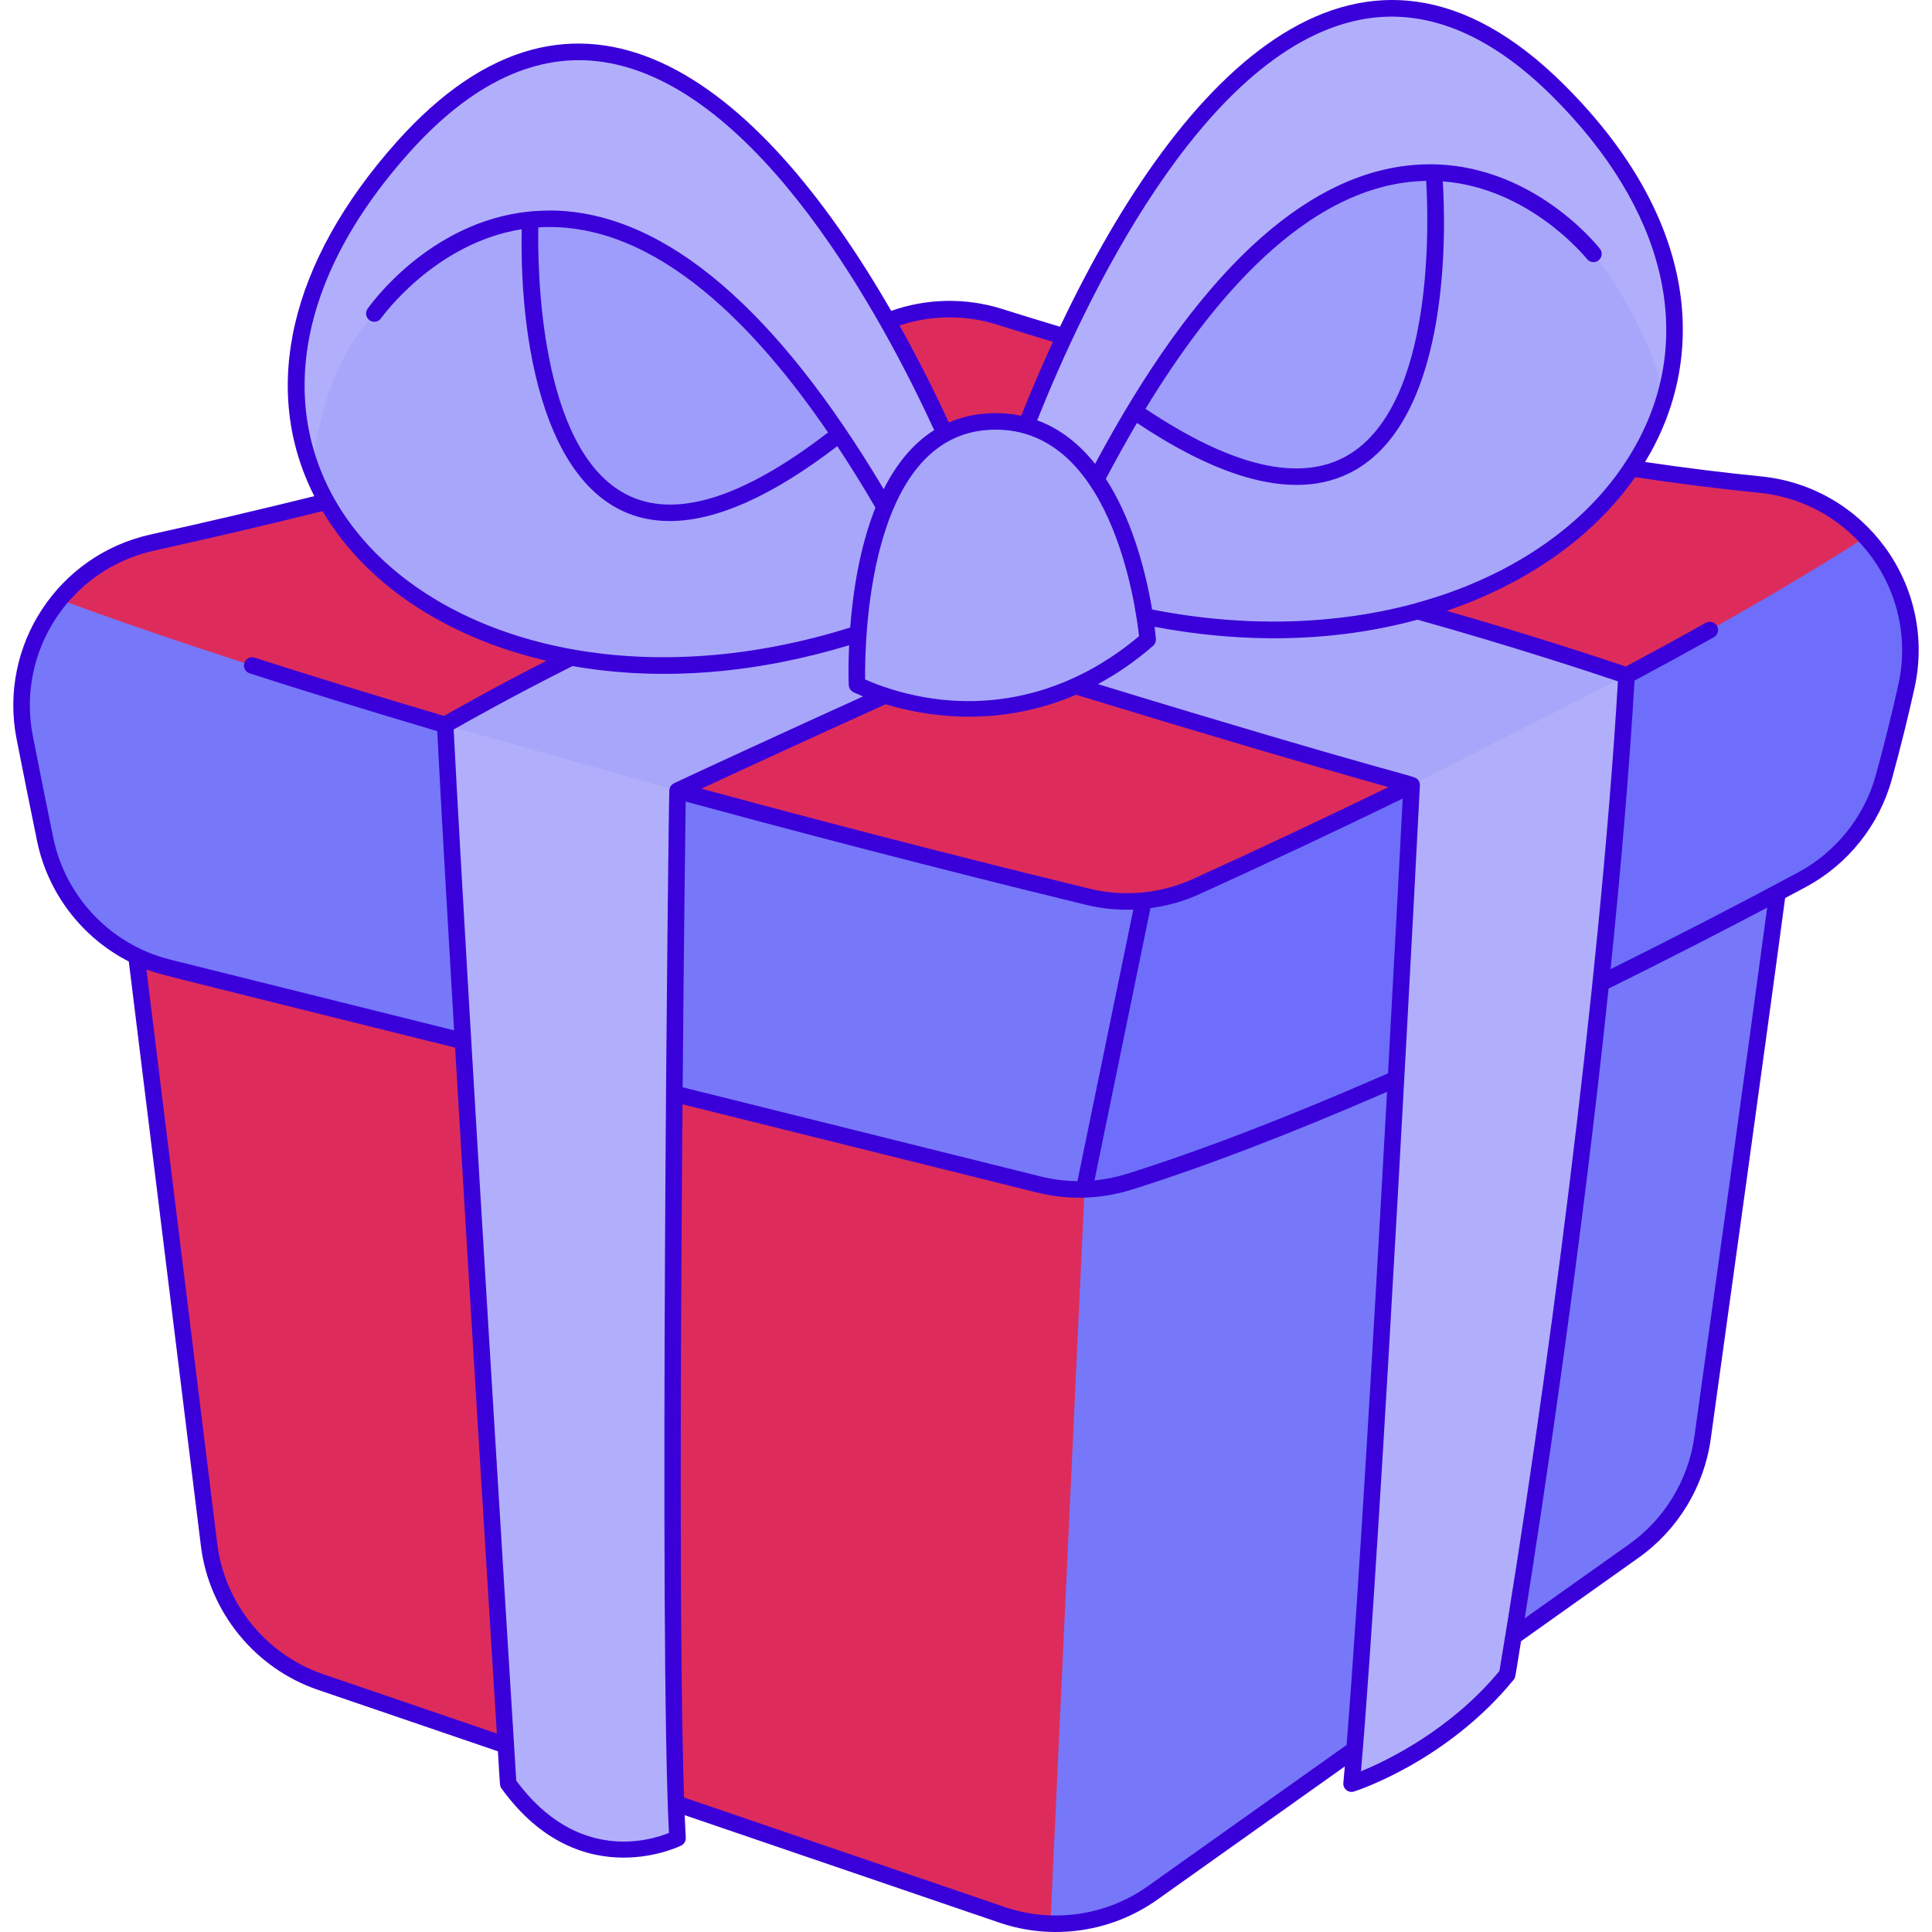 <svg width="32" height="32" viewBox="0 0 32 32" fill="none" xmlns="http://www.w3.org/2000/svg">
<g clip-path="url(#clip0_3982_12761)">
<path d="M29.541 13.983C29.541 14.174 28.229 23.606 28.2 23.817C28.094 24.571 27.683 25.247 27.064 25.688L19.089 31.353C18.389 31.851 17.469 32.012 16.597 31.716L5.311 27.86C4.309 27.518 3.592 26.634 3.462 25.584C2.536 18.071 2.875 20.818 2.079 14.367C27 14.019 22.957 14.076 29.541 13.983Z" fill="#DD2C5C"/>
<path d="M29.541 13.983C29.541 14.174 28.229 23.606 28.2 23.817C28.095 24.571 27.684 25.247 27.064 25.688L19.09 31.353C18.59 31.708 17.995 31.882 17.398 31.863L17.964 19.699C18.675 18.417 21.904 15.905 25.155 14.045L29.541 13.983Z" fill="#7777FA"/>
<path d="M31.578 11.363C31.478 11.815 31.355 12.317 31.203 12.87C31.004 13.599 30.512 14.214 29.846 14.571C26.784 16.214 21.922 18.601 18.702 19.574C18.224 19.724 17.705 19.744 17.208 19.619C14.742 19.005 6.645 16.99 2.785 16.026C1.753 15.769 0.961 14.944 0.748 13.903C0.643 13.393 0.526 12.809 0.409 12.211C0.123 10.741 1.061 9.31 2.524 8.987C5.635 8.299 10.89 7.002 14.614 5.354C15.227 5.083 15.917 5.045 16.557 5.247C18.767 5.943 24.219 7.54 29.137 8.024C29.142 8.025 29.146 8.025 29.151 8.026C30.789 8.187 31.935 9.741 31.578 11.363Z" fill="#7777FA"/>
<path d="M31.577 11.363C31.478 11.815 31.355 12.317 31.203 12.869C31.004 13.599 30.511 14.213 29.845 14.571C27.72 15.711 22.704 18.302 18.79 19.546C17.857 19.718 17.968 19.698 17.958 19.7C17.958 19.693 17.947 19.753 18.94 14.918C29.619 7.698 29.131 8.022 29.151 8.025C30.789 8.186 31.935 9.741 31.577 11.363Z" fill="#6E6EFA"/>
<path d="M30.905 8.894C27.257 11.234 21.896 13.738 19.813 14.684C19.25 14.94 18.618 14.999 18.017 14.852C15.218 14.17 6.673 12.025 0.986 9.929C1.365 9.467 1.896 9.124 2.524 8.985C5.635 8.298 10.89 7.001 14.614 5.353C15.227 5.082 15.917 5.045 16.557 5.246C18.768 5.943 24.229 7.542 29.151 8.025C29.854 8.094 30.464 8.419 30.905 8.894Z" fill="#DD2C5C"/>
<path d="M26.941 11.189C26.506 18.634 24.964 27.737 24.964 27.737C23.876 29.067 22.387 29.542 22.387 29.542C22.719 25.931 23.382 13.003 23.382 13.003C20.908 12.316 16.717 11.039 14.547 10.346C14.547 10.346 14.618 10.185 14.835 9.978C15.232 9.599 16.114 9.063 17.937 9.063C20.756 9.063 26.941 11.189 26.941 11.189Z" fill="#B1AFFB"/>
<path d="M26.941 11.189L23.382 13.003C20.367 12.166 16.324 10.905 14.992 10.486L14.835 9.978C15.232 9.599 16.114 9.063 17.937 9.063C20.756 9.064 26.941 11.189 26.941 11.189Z" fill="#A8A6FB"/>
<path d="M17.398 10.346C17.208 10.346 13.267 12.142 11.222 13.097C11.222 13.097 11.034 27.166 11.222 30.445C11.222 30.445 9.653 31.252 8.418 29.542C8.004 22.924 7.352 12.029 7.374 12.005C7.439 11.967 11.624 9.534 14.547 8.921C17.492 8.303 17.398 10.346 17.398 10.346Z" fill="#B1AFFB"/>
<path d="M17.398 10.346C17.208 10.346 13.267 12.142 11.222 13.097C7.322 11.991 7.368 12.012 7.374 12.005C7.439 11.967 11.624 9.534 14.547 8.921C17.492 8.303 17.398 10.346 17.398 10.346Z" fill="#A8A6FB"/>
<path d="M17.16 9.686L16.722 7.796C16.722 7.796 20.556 -3.734 25.812 1.501C31.076 6.744 24.654 12.528 17.16 9.686Z" fill="#B1AFFB"/>
<path d="M27.578 6.57C26.708 9.579 22.334 11.513 17.424 9.783L17.743 8.765C18.895 6.372 20.945 2.923 23.606 2.858H23.749C25.366 2.895 26.393 4.205 26.393 4.205C26.393 4.205 27.203 5.156 27.578 6.57Z" fill="#A8A6FB"/>
<path d="M18.789 6.811L18.79 6.808L18.791 6.806C20.616 3.774 22.293 2.891 23.606 2.858H23.749C23.749 2.858 24.466 10.705 18.789 6.811Z" fill="#9E9DFB"/>
<path d="M16.005 8.013L15.646 9.934C8.263 13.363 1.638 8.09 6.667 2.447C11.696 -3.195 16.005 8.013 16.005 8.013Z" fill="#B1AFFB"/>
<path d="M15.025 9.06L14.959 10.229C10.376 12.041 6.223 10.549 5.168 7.791C5.262 6.924 5.531 5.931 6.2 5.193C6.2 5.193 7.17 3.804 8.783 3.639C11.488 3.362 13.734 6.685 15.025 9.06Z" fill="#A8A6FB"/>
<path d="M13.899 7.192C8.394 11.529 8.783 3.639 8.783 3.639C10.112 3.503 11.879 4.198 13.899 7.192Z" fill="#9E9DFB"/>
<path d="M19.009 10.594C19.009 10.594 18.726 6.848 16.372 6.983C14.017 7.118 14.195 11.341 14.195 11.341C14.195 11.341 16.67 12.62 19.009 10.594Z" fill="#A8A6FB"/>
<path d="M29.164 7.89C28.559 7.83 27.916 7.75 27.248 7.652C28.291 5.935 28.146 3.634 25.908 1.405C22.579 -1.912 19.586 1.139 17.557 5.412C17.215 5.309 16.893 5.21 16.598 5.117C15.999 4.928 15.351 4.94 14.761 5.149C12.52 1.261 9.561 -1.006 6.565 2.356C4.791 4.347 4.311 6.456 5.206 8.218C4.316 8.438 3.405 8.652 2.494 8.853C0.958 9.193 -0.026 10.694 0.274 12.237C0.378 12.766 0.492 13.336 0.614 13.93C0.79 14.789 1.356 15.529 2.133 15.925L3.327 25.601C3.461 26.696 4.223 27.633 5.266 27.989L8.247 29.007C8.284 29.606 8.275 29.579 8.307 29.623C8.972 30.544 9.739 30.768 10.329 30.768C10.881 30.768 11.277 30.571 11.285 30.567C11.333 30.542 11.362 30.491 11.359 30.437C11.352 30.326 11.346 30.201 11.341 30.065L16.553 31.845C17.429 32.144 18.407 32.006 19.168 31.465L22.274 29.258C22.266 29.354 22.258 29.445 22.25 29.53C22.241 29.628 22.335 29.703 22.428 29.673C22.49 29.653 23.969 29.169 25.07 27.823C25.102 27.785 25.094 27.797 25.193 27.184L27.143 25.799C27.791 25.339 28.225 24.623 28.335 23.836C28.555 22.253 29.288 16.975 29.567 14.875C29.689 14.81 29.805 14.748 29.91 14.692C30.608 14.317 31.127 13.666 31.335 12.906C31.479 12.382 31.605 11.873 31.711 11.393C32.084 9.7 30.892 8.059 29.164 7.89ZM22.494 0.334C23.564 0.109 24.648 0.535 25.715 1.598C27.572 3.448 28.085 5.532 27.124 7.318C25.987 9.432 23.523 9.953 23.424 9.998C22.119 10.349 20.619 10.399 19.082 10.095C18.96 9.367 18.72 8.553 18.316 7.931C18.488 7.607 18.66 7.298 18.832 7.005C19.901 7.718 21.356 8.425 22.463 7.776C24.039 6.852 23.944 3.749 23.897 3.004C25.343 3.115 26.275 4.276 26.285 4.29C26.332 4.349 26.418 4.359 26.477 4.313C26.536 4.266 26.547 4.18 26.5 4.121C26.45 4.057 25.256 2.563 23.386 2.735C21.57 2.901 19.805 4.566 18.138 7.683C17.862 7.336 17.541 7.094 17.179 6.962C17.943 5.047 19.883 0.882 22.494 0.334ZM19.055 15.041C19.335 15.004 19.61 14.927 19.869 14.809C20.984 14.302 22.142 13.757 23.233 13.227C23.202 13.837 23.11 15.6 22.99 17.778C21.355 18.494 19.898 19.055 18.661 19.444C18.486 19.498 18.308 19.534 18.128 19.552L19.055 15.041ZM17.846 19.563C17.643 19.561 17.44 19.536 17.241 19.487C16.387 19.274 15.389 19.026 11.307 18.009C11.326 15.696 11.349 13.84 11.357 13.276C14.242 14.062 16.74 14.683 17.985 14.986C18.257 15.053 18.512 15.074 18.771 15.066L17.846 19.563ZM19.756 14.56C19.223 14.802 18.617 14.859 18.049 14.72C16.833 14.424 14.421 13.824 11.618 13.063C12.562 12.624 13.695 12.105 14.669 11.665C15.68 11.968 16.79 11.952 17.823 11.507C19.865 12.132 21.603 12.646 22.997 13.037C21.942 13.549 20.829 14.072 19.756 14.56ZM14.636 11.374C14.498 11.327 14.394 11.283 14.329 11.254C14.322 10.677 14.361 7.236 16.379 7.12C18.401 7.001 18.812 10.04 18.866 10.537C17.598 11.607 16.066 11.864 14.636 11.374ZM18.973 6.771C20.013 5.064 21.623 3.033 23.622 2.996C23.662 3.652 23.765 6.695 22.325 7.54C21.546 7.997 20.418 7.738 18.973 6.771ZM16.515 5.377C16.8 5.467 17.111 5.563 17.44 5.662C17.228 6.122 17.052 6.541 16.915 6.886C16.541 6.808 16.099 6.831 15.715 6.997C15.513 6.558 15.238 5.997 14.899 5.391C15.421 5.217 15.989 5.211 16.515 5.377ZM6.769 2.538C7.812 1.368 8.899 0.86 9.998 1.028C12.571 1.42 14.648 5.331 15.473 7.124C15.11 7.352 14.839 7.701 14.637 8.102C12.858 5.117 11.04 3.565 9.232 3.489C9.024 3.481 8.789 3.499 8.757 3.505C7.111 3.676 6.132 5.051 6.088 5.115C6.045 5.177 6.06 5.262 6.122 5.305C6.183 5.348 6.269 5.333 6.312 5.271C6.322 5.257 7.201 4.025 8.641 3.797C8.6 5.809 9.082 8.631 11.094 8.63C11.864 8.63 12.793 8.215 13.868 7.39C14.079 7.708 14.29 8.048 14.5 8.408C14.236 9.069 14.126 9.817 14.082 10.394C7.498 12.455 2.176 7.691 6.769 2.538ZM13.715 7.163C12.297 8.256 11.173 8.602 10.374 8.189C8.923 7.441 8.903 4.409 8.916 3.766C10.904 3.642 12.596 5.528 13.715 7.163ZM0.882 13.875C0.76 13.282 0.646 12.713 0.543 12.185C0.271 10.789 1.16 9.428 2.553 9.12C3.49 8.913 4.428 8.693 5.342 8.466C6.132 9.795 7.557 10.598 9.052 10.944C8.18 11.389 7.536 11.754 7.356 11.858C6.228 11.524 5.173 11.2 4.219 10.893C4.147 10.869 4.07 10.909 4.047 10.981C4.024 11.053 4.064 11.13 4.135 11.153C5.081 11.457 6.126 11.779 7.242 12.11C7.305 13.337 7.406 15.113 7.521 17.066C5.734 16.621 4.057 16.203 2.818 15.894C1.806 15.64 1.077 14.826 0.882 13.875ZM5.355 27.731C4.41 27.408 3.72 26.559 3.598 25.568L2.425 16.056C2.644 16.139 2.305 16.049 7.538 17.352C7.792 21.663 8.106 26.742 8.229 28.712L5.355 27.731ZM11.161 12.975C11.114 12.999 11.087 13.046 11.086 13.093C11.069 13.504 10.915 27.193 11.08 30.359C10.76 30.489 9.556 30.854 8.551 29.494C8.502 28.702 7.749 16.62 7.514 12.083C7.743 11.952 8.498 11.526 9.483 11.032C11.005 11.299 12.58 11.137 14.064 10.687C14.047 11.053 14.056 11.306 14.058 11.347C14.06 11.396 14.088 11.44 14.132 11.463C14.136 11.465 14.193 11.493 14.295 11.535C13.228 12.017 11.315 12.898 11.161 12.975ZM22.304 28.902L19.01 31.242C18.324 31.73 17.438 31.858 16.641 31.586L11.33 29.772C11.251 27.381 11.272 22.237 11.305 18.291C15.453 19.323 16.325 19.54 17.175 19.752C17.691 19.88 18.23 19.865 18.743 19.705C19.958 19.323 21.381 18.777 22.974 18.084C22.771 21.768 22.497 26.504 22.304 28.902ZM24.835 27.678C24.02 28.66 22.972 29.162 22.542 29.338C22.877 25.49 23.512 13.137 23.518 13.01C23.52 12.97 23.506 12.931 23.47 12.899C23.396 12.836 23.013 12.805 18.185 11.331C18.489 11.168 18.795 10.961 19.098 10.698C19.131 10.669 19.148 10.627 19.145 10.584C19.144 10.574 19.139 10.501 19.124 10.382C20.569 10.655 22.061 10.649 23.479 10.264C25.074 10.71 26.43 11.161 26.798 11.285C26.498 16.312 25.598 23.116 24.835 27.678ZM28.064 23.798C27.965 24.511 27.571 25.16 26.985 25.576L25.254 26.805C25.544 24.985 26.179 20.8 26.643 16.374C27.673 15.865 28.575 15.399 29.27 15.033C28.975 17.245 28.278 22.262 28.064 23.798ZM31.444 11.334C31.339 11.809 31.214 12.314 31.071 12.833C30.883 13.522 30.413 14.112 29.781 14.451C28.841 14.956 27.759 15.516 26.676 16.052C26.84 14.451 26.981 12.825 27.073 11.273C27.558 11.013 27.989 10.777 28.386 10.555C28.452 10.518 28.476 10.434 28.439 10.368C28.402 10.303 28.318 10.279 28.252 10.316C27.853 10.54 27.419 10.777 26.929 11.04C26.66 10.949 25.451 10.544 23.962 10.117C25.204 9.695 26.347 8.956 27.083 7.903C27.799 8.011 28.491 8.098 29.137 8.162C30.703 8.316 31.781 9.802 31.444 11.334Z" fill="#3A00D9"/>
</g>
<defs>
<clipPath id="clip0_3982_12761">
<rect width="32" height="32" fill="white"/>
</clipPath>
</defs>
</svg>
